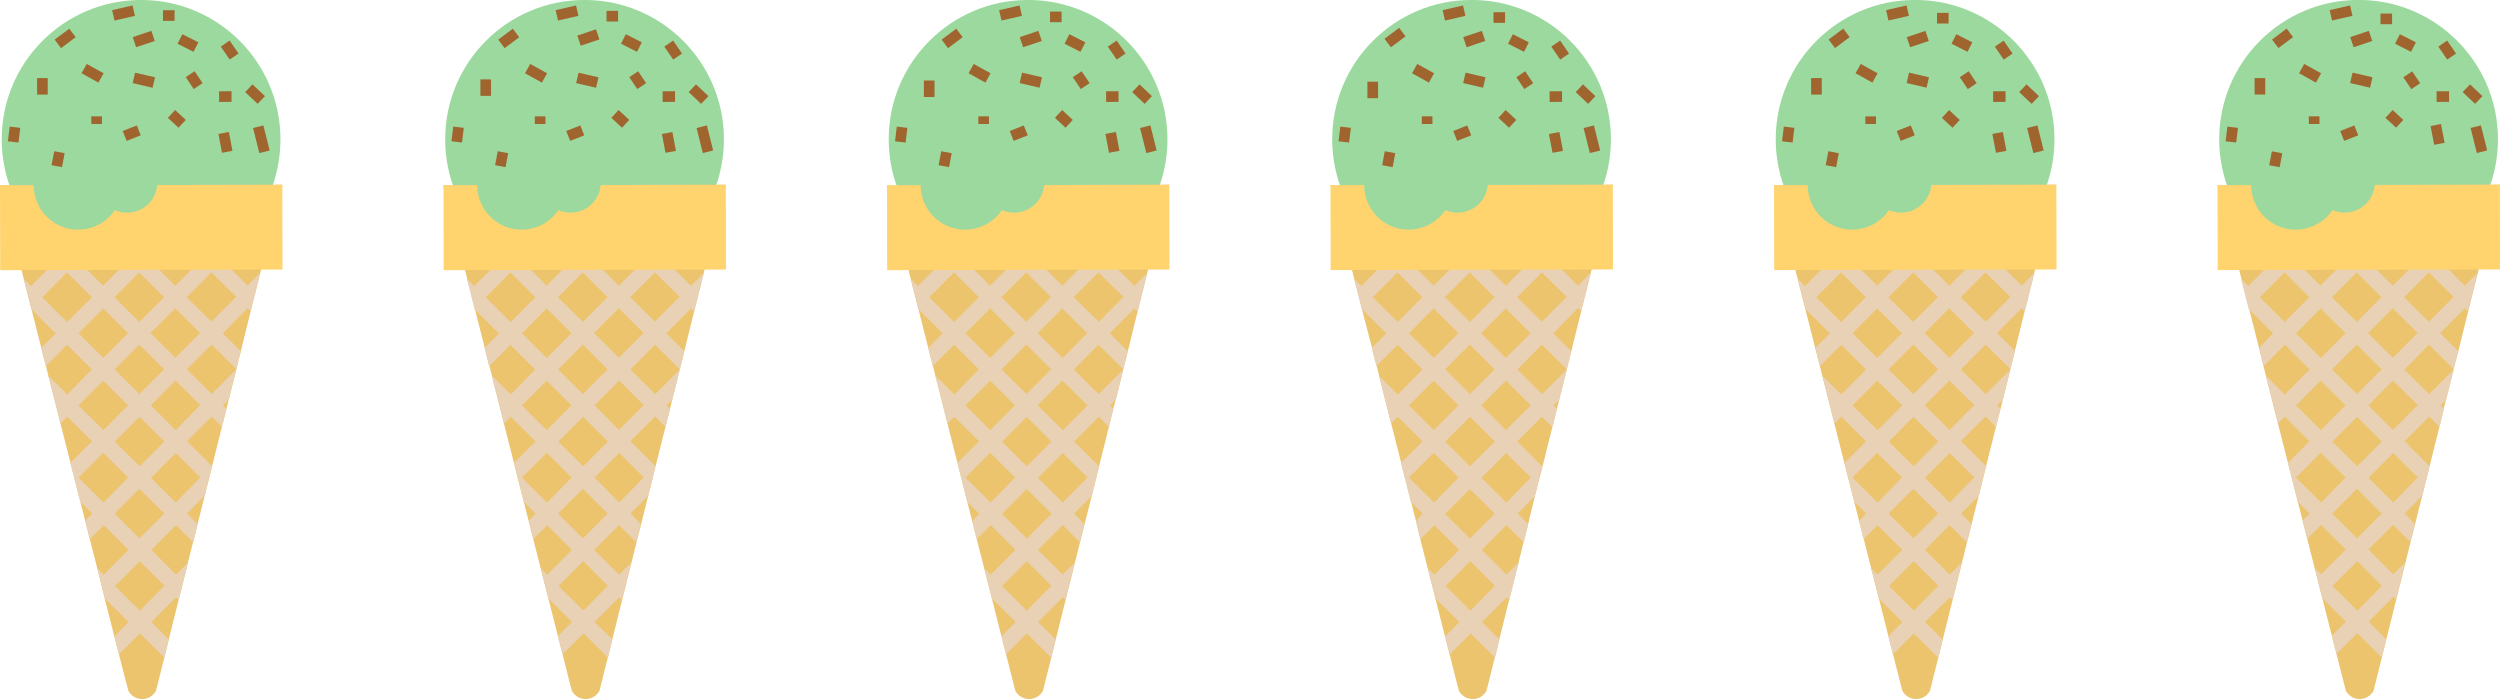 <svg xmlns="http://www.w3.org/2000/svg" viewBox="0 0 462.59 129.35"><defs><style>.cls-1{isolation:isolate;}.cls-2{fill:#9cd99e;}.cls-3{fill:#edc46e;}.cls-4{fill:#e8d1b5;mix-blend-mode:multiply;}.cls-5{fill:#ffd46e;}.cls-6{fill:#a0642f;}</style></defs><title>Icecream</title><g class="cls-1"><g id="Layer_2" data-name="Layer 2"><g id="Layer_1-2" data-name="Layer 1"><circle class="cls-2" cx="26.1" cy="25.79" r="25.79" transform="translate(-0.05 0.05) rotate(-0.12)"/><path class="cls-3" d="M52.24,34.19l-1,4L48.17,50.48,46.39,57.6,44.56,65l-.84,3.33v.07l-1.4,5.58-.42,1.69L41.06,79l-1.81,7.25-1.4,5.59L36.56,97l-.84,3.33-.94,3.77L33.06,111l-1.83,7.34-.83,3.35-1.19,4.76v0l-.34,1.36a2.9,2.9,0,0,1-5.12,0l-.33-1.26L22,121.07l-.86-3.34-1.77-7L18,105.17l-1.38-5.43-.85-3.34-.89-3.51-1.82-7.16L11.2,78.41l-.84-3.36h0L8.93,69.46,8.5,67.73l-.86-3.34-1.83-7.2L4.39,51.61,1.28,39.35,0,34.3Z"/><path class="cls-4" d="M52.24,34.19H51.05l-11.94,12-4.6-4.58,7.36-7.39H37.69l-5.28,5.3-4.6-4.58.7-.7H22.93l.7.7-4.58,4.59-5.29-5.27H9.58L17,41.64l-4.57,4.6L.4,34.3H0l1.28,5.05,9,9-4.57,4.6L4.39,51.61l1.42,5.58,4.51,4.51-2.69,2.7.86,3.34,3.93-3.95L17,68.37,12.45,73l-3.51-3.5L10.34,75h0l.84,3.36,1.26-1.26,4.59,4.57-4,4,1.82,7.16,2.2,2.19L15.77,96.4l.85,3.34,2.56-2.57,4.6,4.58-4.58,4.6L18,105.17l1.42,5.58,4.38,4.36-2.62,2.63.86,3.34,3.86-3.87,4.5,4.49.83-3.35L28,115.1l4.58-4.59.49.49,1.73-6.91-2.24,2.24L28,101.75l4.58-4.6,3.19,3.18L36.56,97,34.62,95l3.24-3.25,1.4-5.59-.06.06-4.6-4.58,4.58-4.59L41.06,79l.83-3.34L41.26,75l1.05-1.06,1.4-5.58L39.17,72.9l-4.6-4.57,4.58-4.6,4.57,4.55L44.56,65l-3.33-3.31L45.81,57l.57.57,1.78-7.12-2.36,2.37-4.6-4.58,10-10.07ZM37,48.28l-4.58,4.6-4.6-4.58,4.58-4.59ZM21.2,68.36l4.58-4.6,4.6,4.58L25.8,72.93Zm9.22,13.33-4.58,4.6-4.6-4.58,4.58-4.59ZM21.17,55l4.58-4.6L30.36,55l-4.58,4.6Zm4.55-18,4.6,4.57-4.58,4.6-4.6-4.58Zm-6.67,6.7,4.6,4.57-4.58,4.6-4.59-4.58ZM7.82,55l4.58-4.6L17,55l-4.57,4.6Zm6.7,6.67,4.57-4.6,4.6,4.58-4.58,4.6Zm0,13.35,4.57-4.59L23.72,75l-4.58,4.6Zm0,13.36,4.58-4.6,4.6,4.58L19.16,93Zm15.9,20L25.88,113l-4.6-4.57,4.58-4.6Zm-4.61-8.76-4.6-4.58,4.58-4.6,4.6,4.58Zm11.25-11.3L32.53,93l-4.6-4.58,4.58-4.6Zm0-13.36L32.5,79.6,27.9,75l4.58-4.6Zm-4.61-8.75-4.6-4.58,4.58-4.6,4.6,4.58Zm11.25-11.3-4.58,4.6L34.53,55l4.59-4.6Z"/><rect class="cls-5" x="0.02" y="34.25" width="52.24" height="15.69" transform="translate(-0.09 0.05) rotate(-0.12)"/><path class="cls-2" d="M22.67,34.25a8.22,8.22,0,1,1-8.23-8.2A8.22,8.22,0,0,1,22.67,34.25Z"/><circle class="cls-2" cx="23.51" cy="33.74" r="5.61" transform="translate(-0.06 0.05) rotate(-0.11)"/><rect class="cls-6" x="34.94" y="13.5" width="1.97" height="2.65" transform="translate(-2.15 22.6) rotate(-33.96)"/><rect class="cls-6" x="6.86" y="14.45" width="1.97" height="3.05" transform="translate(-0.04 0.02) rotate(-0.15)"/><polygon class="cls-6" points="35.8 9.59 32.85 8.09 33.74 6.33 36.7 7.83 35.8 9.59"/><rect class="cls-6" x="31.73" y="20.65" width="1.97" height="2.69" transform="translate(-5.66 31.01) rotate(-47.13)"/><rect class="cls-6" x="30.16" y="1.84" width="2.14" height="1.97" transform="matrix(1, 0, 0, 1, 0, 0.05)"/><polygon class="cls-6" points="47.67 19.22 45.36 17.04 46.72 15.61 49.02 17.79 47.67 19.22"/><rect class="cls-6" x="47.38" y="23.37" width="1.97" height="4.78" transform="translate(-4.8 12.47) rotate(-14)"/><rect class="cls-6" x="40.73" y="24.57" width="1.97" height="3.55" transform="translate(-4.19 8.26) rotate(-10.77)"/><polygon class="cls-6" points="23.43 26.07 22.71 24.24 25.31 23.21 26.04 25.04 23.43 26.07"/><rect class="cls-6" x="9.43" y="28.47" width="2.63" height="1.97" transform="translate(-20.19 34.52) rotate(-79.25)"/><polygon class="cls-6" points="18.87 22.94 16.9 22.94 16.89 21.53 18.86 21.53 18.87 22.94"/><rect class="cls-6" x="10.37" y="6.13" width="3.38" height="1.97" transform="matrix(0.8, -0.6, 0.6, 0.8, -1.86, 8.65)"/><rect class="cls-6" x="1.24" y="23.91" width="2.74" height="1.97" transform="translate(-22.42 24.54) rotate(-83.2)"/><rect class="cls-6" x="41.51" y="7.81" width="1.98" height="2.91" transform="translate(2.22 25.7) rotate(-34.5)"/><polygon class="cls-6" points="42.84 18.85 40.54 18.86 40.54 16.89 42.84 16.88 42.84 18.85"/><rect class="cls-6" x="24.78" y="6.24" width="3.64" height="1.97" transform="translate(-0.92 8.81) rotate(-18.5)"/><rect class="cls-6" x="20.92" y="1.42" width="3.88" height="1.97" transform="translate(0.04 5.17) rotate(-12.92)"/><polygon class="cls-6" points="18.21 15.29 15.09 13.55 16.04 11.83 19.17 13.56 18.21 15.29"/><rect class="cls-6" x="25.63" y="12.94" width="1.98" height="3.79" transform="translate(6.14 37.41) rotate(-76.91)"/><circle class="cls-2" cx="108.16" cy="25.79" r="25.79" transform="translate(-0.05 0.22) rotate(-0.12)"/><path class="cls-3" d="M134.3,34.19l-1,4-3.07,12.29-1.78,7.12L126.62,65l-.84,3.33v.07l-1.4,5.58L124,75.62,123.13,79l-1.81,7.25-1.4,5.59L118.63,97l-.84,3.33-.94,3.77L115.12,111l-1.83,7.34-.83,3.35-1.19,4.76v0l-.34,1.36a2.9,2.9,0,0,1-5.12,0l-.33-1.26-1.38-5.46-.86-3.34-1.77-7-1.42-5.58-1.38-5.43-.85-3.34-.89-3.51-1.82-7.16-1.86-7.32-.84-3.36h0L91,69.46l-.44-1.73-.86-3.34-1.83-7.2-1.42-5.58L83.35,39.35,82.06,34.3Z"/><path class="cls-4" d="M134.3,34.19h-1.18l-11.94,12-4.6-4.58,7.36-7.39h-4.18l-5.28,5.3-4.6-4.58.7-.7H105l.7.7-4.58,4.59-5.29-5.27H91.64L99,41.64l-4.57,4.6-12-11.94h-.4l1.28,5.05,9,9-4.57,4.6-1.33-1.33,1.42,5.58,4.51,4.51-2.69,2.7.86,3.34,3.93-3.95,4.59,4.58L94.51,73,91,69.46,92.41,75h0l.84,3.36,1.26-1.26,4.59,4.57-4,4,1.82,7.16,2.2,2.19L97.83,96.4l.85,3.34,2.56-2.57,4.6,4.58-4.58,4.6-1.2-1.19,1.42,5.58,4.38,4.36-2.62,2.63.86,3.34L108,117.2l4.5,4.49.83-3.35L110,115.1l4.58-4.59.49.49,1.73-6.91-2.24,2.24-4.6-4.58,4.58-4.6,3.19,3.18.84-3.33L116.68,95l3.24-3.25,1.4-5.59-.06.06-4.6-4.58,4.58-4.59L123.13,79l.83-3.34-.63-.63,1.05-1.06,1.4-5.58-4.55,4.55-4.6-4.57,4.58-4.6,4.57,4.55.84-3.33-3.33-3.31,4.58-4.6.57.57,1.78-7.12-2.36,2.37-4.6-4.58,10-10.07ZM119.09,48.28l-4.58,4.6-4.6-4.58,4.58-4.59ZM103.26,68.36l4.58-4.6,4.6,4.58-4.58,4.59Zm9.22,13.33-4.58,4.6-4.6-4.58,4.58-4.59ZM103.24,55l4.58-4.6,4.6,4.58-4.58,4.6Zm4.55-18,4.6,4.57-4.58,4.6-4.6-4.58Zm-6.67,6.7,4.6,4.57-4.58,4.6-4.59-4.58ZM89.88,55l4.58-4.6L99.06,55l-4.57,4.6Zm6.7,6.67,4.57-4.6,4.6,4.58-4.58,4.6Zm0,13.35,4.57-4.59,4.6,4.57-4.58,4.6Zm0,13.36,4.58-4.6,4.6,4.58L101.23,93Zm15.9,20L107.95,113l-4.6-4.57,4.58-4.6Zm-4.61-8.76-4.6-4.58,4.58-4.6,4.6,4.58Zm11.25-11.3L114.59,93,110,88.38l4.58-4.6Zm0-13.36-4.59,4.6L110,75l4.58-4.6Zm-4.61-8.75-4.6-4.58,4.58-4.6,4.6,4.58Zm11.25-11.3-4.58,4.6L116.6,55l4.59-4.6Z"/><rect class="cls-5" x="82.08" y="34.25" width="52.24" height="15.69" transform="translate(-0.09 0.22) rotate(-0.12)"/><path class="cls-2" d="M104.74,34.25a8.22,8.22,0,1,1-8.23-8.2A8.22,8.22,0,0,1,104.74,34.25Z"/><circle class="cls-2" cx="105.57" cy="33.74" r="5.61" transform="translate(-0.06 0.2) rotate(-0.11)"/><rect class="cls-6" x="117.01" y="13.5" width="1.97" height="2.65" transform="translate(11.85 68.45) rotate(-33.96)"/><rect class="cls-6" x="88.93" y="14.45" width="1.97" height="3.05" transform="matrix(1, 0, 0, 1, -0.04, 0.24)"/><polygon class="cls-6" points="117.87 9.59 114.91 8.09 115.8 6.33 118.76 7.83 117.87 9.59"/><rect class="cls-6" x="113.79" y="20.65" width="1.97" height="2.69" transform="translate(20.57 91.15) rotate(-47.13)"/><rect class="cls-6" x="112.23" y="1.84" width="2.14" height="1.97" transform="matrix(1, 0, 0, 1, 0, 0.17)"/><polygon class="cls-6" points="129.73 19.22 127.43 17.04 128.78 15.61 131.09 17.79 129.73 19.22"/><rect class="cls-6" x="129.44" y="23.37" width="1.97" height="4.78" transform="translate(-2.36 32.32) rotate(-14)"/><rect class="cls-6" x="122.79" y="24.57" width="1.97" height="3.55" transform="translate(-2.74 23.6) rotate(-10.77)"/><polygon class="cls-6" points="105.5 26.07 104.77 24.24 107.38 23.21 108.11 25.04 105.5 26.07"/><rect class="cls-6" x="91.5" y="28.47" width="2.63" height="1.97" transform="translate(46.57 115.15) rotate(-79.25)"/><polygon class="cls-6" points="100.93 22.94 98.96 22.94 98.96 21.53 100.93 21.53 100.93 22.94"/><rect class="cls-6" x="92.44" y="6.13" width="3.38" height="1.97" transform="translate(14.52 57.84) rotate(-36.83)"/><rect class="cls-6" x="83.31" y="23.91" width="2.74" height="1.97" transform="translate(49.93 106.03) rotate(-83.2)"/><rect class="cls-6" x="123.57" y="7.81" width="1.98" height="2.91" transform="translate(16.66 72.18) rotate(-34.5)"/><polygon class="cls-6" points="124.91 18.85 122.61 18.86 122.61 16.89 124.91 16.88 124.91 18.85"/><rect class="cls-6" x="106.85" y="6.24" width="3.64" height="1.97" transform="matrix(0.95, -0.32, 0.32, 0.95, 3.32, 34.85)"/><rect class="cls-6" x="102.98" y="1.42" width="3.88" height="1.97" transform="translate(2.12 23.52) rotate(-12.92)"/><polygon class="cls-6" points="100.27 15.29 97.15 13.55 98.11 11.83 101.23 13.56 100.27 15.29"/><rect class="cls-6" x="107.69" y="12.94" width="1.98" height="3.79" transform="translate(69.61 117.34) rotate(-76.91)"/><circle class="cls-2" cx="190.23" cy="25.79" r="25.79" transform="translate(-0.05 0.39) rotate(-0.12)"/><path class="cls-3" d="M216.36,34.19l-1,4-3.07,12.29-1.78,7.12L208.69,65l-.84,3.33v.07l-1.4,5.58L206,75.62,205.19,79l-1.81,7.25L202,91.8,200.69,97l-.84,3.33-.94,3.77L197.18,111l-1.83,7.34-.83,3.35-1.19,4.76v0l-.34,1.36a2.9,2.9,0,0,1-5.12,0l-.33-1.26-1.38-5.46-.86-3.34-1.77-7-1.42-5.58-1.38-5.43-.85-3.34L179,92.89l-1.82-7.16-1.86-7.32-.84-3.36h0l-1.41-5.58-.44-1.73-.86-3.34-1.83-7.2-1.42-5.58-3.11-12.25-1.28-5.05Z"/><path class="cls-4" d="M216.36,34.19h-1.18l-11.94,12-4.6-4.58L206,34.22h-4.18l-5.28,5.3-4.6-4.58.7-.7h-5.58l.7.7-4.58,4.59-5.29-5.27h-4.18l7.39,7.36-4.57,4.6-12-11.94h-.4l1.28,5.05,9,9-4.57,4.6-1.33-1.33,1.42,5.58,4.51,4.51-2.69,2.7.86,3.34,3.93-3.95,4.59,4.58L176.58,73l-3.51-3.5L174.47,75h0l.84,3.36,1.26-1.26,4.59,4.57-4,4L179,92.89l2.2,2.19L179.9,96.4l.85,3.34,2.56-2.57,4.6,4.58-4.58,4.6-1.2-1.19,1.42,5.58,4.38,4.36-2.62,2.63.86,3.34L190,117.2l4.5,4.49.83-3.35-3.25-3.24,4.58-4.59.49.49,1.73-6.91-2.24,2.24-4.6-4.58,4.58-4.6,3.19,3.18.84-3.33L198.75,95,202,91.8l1.4-5.59-.06.06-4.6-4.58,4.58-4.59L205.19,79l.83-3.34-.63-.63,1.05-1.06,1.4-5.58-4.55,4.55-4.6-4.57,4.58-4.6,4.57,4.55.84-3.33-3.33-3.31,4.58-4.6.57.57,1.78-7.12-2.36,2.37-4.6-4.58,10-10.07ZM201.15,48.28l-4.58,4.6L192,48.3l4.58-4.59ZM185.33,68.36l4.58-4.6,4.6,4.58-4.58,4.59Zm9.22,13.33L190,86.3l-4.6-4.58,4.58-4.59ZM185.3,55l4.58-4.6,4.6,4.58-4.58,4.6Zm4.55-18,4.6,4.57-4.58,4.6-4.6-4.58Zm-6.67,6.7,4.6,4.57-4.58,4.6-4.59-4.58ZM171.94,55l4.58-4.6L181.12,55l-4.57,4.6Zm6.7,6.67,4.57-4.6,4.6,4.58-4.58,4.6Zm0,13.35,4.57-4.59,4.6,4.57-4.58,4.6Zm0,13.36,4.58-4.6,4.6,4.58L183.29,93Zm15.9,20L190,113l-4.6-4.57,4.58-4.6ZM190,99.66l-4.6-4.58,4.58-4.6,4.6,4.58Zm11.25-11.3L196.65,93l-4.6-4.58,4.58-4.6Zm0-13.36-4.59,4.6L192,75l4.58-4.6Zm-4.61-8.75L192,61.66l4.58-4.6,4.6,4.58Zm11.25-11.3-4.58,4.6L198.66,55l4.59-4.6Z"/><rect class="cls-5" x="164.14" y="34.25" width="52.24" height="15.69" transform="translate(-0.09 0.39) rotate(-0.12)"/><path class="cls-2" d="M186.8,34.25a8.22,8.22,0,1,1-8.23-8.2A8.22,8.22,0,0,1,186.8,34.25Z"/><circle class="cls-2" cx="187.64" cy="33.74" r="5.61" transform="translate(-0.06 0.36) rotate(-0.11)"/><rect class="cls-6" x="199.07" y="13.5" width="1.97" height="2.65" transform="translate(25.85 114.29) rotate(-33.96)"/><rect class="cls-6" x="170.99" y="14.45" width="1.97" height="3.05" transform="matrix(1, 0, 0, 1, -0.04, 0.45)"/><polygon class="cls-6" points="199.93 9.59 196.98 8.09 197.87 6.33 200.83 7.83 199.93 9.59"/><rect class="cls-6" x="195.86" y="20.65" width="1.97" height="2.69" transform="translate(46.81 151.3) rotate(-47.13)"/><rect class="cls-6" x="194.29" y="1.84" width="2.14" height="1.97" transform="matrix(1, 0, 0, 1, 0, 0.3)"/><polygon class="cls-6" points="211.8 19.22 209.49 17.04 210.85 15.61 213.15 17.79 211.8 19.22"/><rect class="cls-6" x="211.5" y="23.37" width="1.97" height="4.78" transform="translate(0.08 52.17) rotate(-14)"/><rect class="cls-6" x="204.86" y="24.57" width="1.97" height="3.55" transform="translate(-1.3 38.93) rotate(-10.77)"/><polygon class="cls-6" points="187.56 26.07 186.84 24.24 189.44 23.21 190.17 25.04 187.56 26.07"/><rect class="cls-6" x="173.56" y="28.47" width="2.63" height="1.97" transform="translate(113.33 195.77) rotate(-79.25)"/><polygon class="cls-6" points="183 22.94 181.03 22.94 181.02 21.53 182.99 21.53 183 22.94"/><rect class="cls-6" x="174.5" y="6.13" width="3.38" height="1.97" transform="translate(30.89 107.03) rotate(-36.83)"/><rect class="cls-6" x="165.37" y="23.91" width="2.74" height="1.97" transform="translate(122.29 187.52) rotate(-83.2)"/><rect class="cls-6" x="205.64" y="7.81" width="1.98" height="2.91" transform="translate(31.09 118.67) rotate(-34.5)"/><polygon class="cls-6" points="206.97 18.85 204.67 18.86 204.67 16.89 206.97 16.88 206.97 18.85"/><rect class="cls-6" x="188.91" y="6.24" width="3.64" height="1.97" transform="translate(7.56 60.89) rotate(-18.5)"/><rect class="cls-6" x="185.04" y="1.42" width="3.88" height="1.97" transform="translate(4.2 41.87) rotate(-12.92)"/><polygon class="cls-6" points="182.34 15.29 179.22 13.55 180.17 11.83 183.29 13.56 182.34 15.29"/><rect class="cls-6" x="189.76" y="12.94" width="1.98" height="3.79" transform="translate(133.09 197.27) rotate(-76.91)"/><circle class="cls-2" cx="272.29" cy="25.79" r="25.79" transform="translate(-0.05 0.56) rotate(-0.12)"/><path class="cls-3" d="M298.43,34.19l-1,4-3.07,12.29-1.78,7.12L290.75,65l-.84,3.33v.07l-1.4,5.58-.42,1.69L287.25,79l-1.81,7.25L284,91.8,282.76,97l-.84,3.33-.94,3.77L279.25,111l-1.83,7.34-.83,3.35-1.19,4.76v0l-.34,1.36a2.9,2.9,0,0,1-5.12,0l-.33-1.26-1.38-5.46-.86-3.34-1.77-7-1.42-5.58-1.38-5.43L262,96.4l-.89-3.51-1.82-7.16-1.86-7.32-.84-3.36h0l-1.41-5.58-.44-1.73-.86-3.34L252,57.19l-1.42-5.58-3.11-12.25-1.28-5.05Z"/><path class="cls-4" d="M298.43,34.19h-1.18l-11.94,12-4.6-4.58,7.36-7.39h-4.18l-5.28,5.3L274,34.94l.7-.7h-5.58l.7.7-4.58,4.59-5.29-5.27h-4.18l7.39,7.36-4.57,4.6-12-11.94h-.4l1.28,5.05,9,9-4.57,4.6-1.33-1.33L252,57.19l4.51,4.51-2.69,2.7.86,3.34,3.93-3.95,4.59,4.58L258.64,73l-3.51-3.5L256.54,75h0l.84,3.36,1.26-1.26,4.59,4.57-4,4,1.82,7.16,2.2,2.19L262,96.4l.85,3.34,2.56-2.57,4.6,4.58-4.58,4.6-1.2-1.19,1.42,5.58,4.38,4.36-2.62,2.63.86,3.34,3.86-3.87,4.5,4.49.83-3.35-3.25-3.24,4.58-4.59.49.49,1.73-6.91-2.24,2.24-4.6-4.58,4.58-4.6,3.19,3.18.84-3.33L280.81,95,284,91.8l1.4-5.59-.06.06-4.6-4.58,4.58-4.59L287.25,79l.83-3.34-.63-.63,1.05-1.06,1.4-5.58-4.55,4.55-4.6-4.57,4.58-4.6,4.57,4.55.84-3.33-3.33-3.31L292,57l.57.57,1.78-7.12L292,52.86l-4.6-4.58,10-10.07ZM283.22,48.28l-4.58,4.6L274,48.3l4.58-4.59ZM267.39,68.36l4.58-4.6,4.6,4.58L272,72.93Zm9.22,13.33L272,86.3l-4.6-4.58L272,77.12ZM267.36,55l4.58-4.6,4.6,4.58L272,59.58Zm4.55-18,4.6,4.57-4.58,4.6-4.6-4.58Zm-6.67,6.7,4.6,4.57-4.58,4.6-4.59-4.58ZM254,55l4.58-4.6L263.19,55l-4.57,4.6Zm6.7,6.67,4.57-4.6,4.6,4.58-4.58,4.6Zm0,13.35,4.57-4.59,4.6,4.57-4.58,4.6Zm0,13.36,4.58-4.6,4.6,4.58L265.35,93Zm15.9,20L272.08,113l-4.6-4.57,4.58-4.6ZM272,99.66l-4.6-4.58,4.58-4.6,4.6,4.58Zm11.25-11.3L278.72,93l-4.6-4.58,4.58-4.6Zm0-13.36-4.59,4.6L274.09,75l4.58-4.6Zm-4.61-8.75-4.6-4.58,4.58-4.6,4.6,4.58Zm11.25-11.3-4.58,4.6L280.73,55l4.59-4.6Z"/><rect class="cls-5" x="246.21" y="34.25" width="52.24" height="15.69" transform="translate(-0.09 0.55) rotate(-0.12)"/><path class="cls-2" d="M268.86,34.25a8.22,8.22,0,1,1-8.23-8.2A8.22,8.22,0,0,1,268.86,34.25Z"/><circle class="cls-2" cx="269.7" cy="33.74" r="5.61" transform="translate(-0.06 0.52) rotate(-0.11)"/><rect class="cls-6" x="281.14" y="13.5" width="1.97" height="2.65" transform="translate(39.85 160.14) rotate(-33.96)"/><rect class="cls-6" x="253.06" y="14.45" width="1.97" height="3.05" transform="matrix(1, 0, 0, 1, -0.04, 0.67)"/><polygon class="cls-6" points="282 9.59 279.04 8.09 279.93 6.33 282.89 7.83 282 9.59"/><rect class="cls-6" x="277.92" y="20.65" width="1.97" height="2.69" transform="translate(73.04 211.44) rotate(-47.13)"/><rect class="cls-6" x="276.35" y="1.84" width="2.14" height="1.97" transform="matrix(1, 0, 0, 1, 0, 0.42)"/><polygon class="cls-6" points="293.86 19.22 291.56 17.04 292.91 15.61 295.21 17.79 293.86 19.22"/><rect class="cls-6" x="293.57" y="23.37" width="1.97" height="4.78" transform="translate(2.52 72.03) rotate(-14)"/><rect class="cls-6" x="286.92" y="24.57" width="1.97" height="3.55" transform="translate(0.15 54.27) rotate(-10.77)"/><polygon class="cls-6" points="269.63 26.07 268.9 24.24 271.5 23.21 272.23 25.04 269.63 26.07"/><rect class="cls-6" x="255.63" y="28.47" width="2.63" height="1.97" transform="translate(180.1 276.4) rotate(-79.25)"/><polygon class="cls-6" points="265.06 22.94 263.09 22.94 263.09 21.53 265.05 21.53 265.06 22.94"/><rect class="cls-6" x="256.56" y="6.13" width="3.38" height="1.97" transform="matrix(0.8, -0.6, 0.6, 0.8, 47.26, 156.21)"/><rect class="cls-6" x="247.43" y="23.91" width="2.74" height="1.97" transform="translate(194.64 269) rotate(-83.2)"/><rect class="cls-6" x="287.7" y="7.81" width="1.98" height="2.91" transform="translate(45.52 165.15) rotate(-34.5)"/><polygon class="cls-6" points="289.04 18.85 286.74 18.86 286.73 16.89 289.03 16.88 289.04 18.85"/><rect class="cls-6" x="270.97" y="6.24" width="3.64" height="1.97" transform="translate(11.8 86.93) rotate(-18.5)"/><rect class="cls-6" x="267.11" y="1.42" width="3.88" height="1.97" transform="translate(6.27 60.22) rotate(-12.92)"/><polygon class="cls-6" points="264.4 15.29 261.28 13.55 262.24 11.83 265.36 13.56 264.4 15.29"/><rect class="cls-6" x="271.82" y="12.94" width="1.98" height="3.79" transform="translate(196.57 277.2) rotate(-76.91)"/><circle class="cls-2" cx="354.36" cy="25.79" r="25.79" transform="translate(-0.05 0.73) rotate(-0.12)"/><path class="cls-3" d="M380.49,34.19l-1,4-3.07,12.29-1.78,7.12L372.81,65,372,68.28v.07l-1.4,5.58-.42,1.69L369.32,79l-1.81,7.25-1.4,5.59L364.82,97l-.84,3.33-.94,3.77L361.31,111l-1.83,7.34-.83,3.35-1.19,4.76v0l-.34,1.36a2.9,2.9,0,0,1-5.12,0l-.33-1.26-1.38-5.46-.86-3.34-1.77-7-1.42-5.58-1.38-5.43L344,96.4l-.89-3.51-1.82-7.16-1.86-7.32-.84-3.36h0l-1.41-5.58-.44-1.73-.86-3.34-1.83-7.2-1.42-5.58-3.11-12.25-1.28-5.05Z"/><path class="cls-4" d="M380.49,34.19h-1.18l-11.94,12-4.6-4.58,7.36-7.39h-4.18l-5.28,5.3-4.6-4.58.7-.7h-5.58l.7.7-4.58,4.59L342,34.27h-4.18l7.39,7.36-4.57,4.6-12-11.94h-.4l1.28,5.05,9,9L334,52.94l-1.33-1.33,1.42,5.58,4.51,4.51-2.69,2.7.86,3.34,3.93-3.95,4.59,4.58L340.7,73l-3.51-3.5L338.6,75h0l.84,3.36,1.26-1.26,4.59,4.57-4,4,1.82,7.16,2.2,2.19L344,96.4l.85,3.34,2.56-2.57,4.6,4.58-4.58,4.6-1.2-1.19,1.42,5.58,4.38,4.36-2.62,2.63.86,3.34,3.86-3.87,4.5,4.49.83-3.35-3.25-3.24,4.58-4.59.49.49,1.73-6.91-2.24,2.24-4.6-4.58,4.58-4.6,3.19,3.18.84-3.33L362.87,95l3.24-3.25,1.4-5.59-.06.06-4.6-4.58,4.58-4.59L369.32,79l.83-3.34-.63-.63,1.05-1.06,1.4-5.58-4.55,4.55-4.6-4.57,4.58-4.6L372,68.28l.84-3.33-3.33-3.31,4.58-4.6.57.57,1.78-7.12-2.36,2.37-4.6-4.58,10-10.07ZM365.28,48.28l-4.58,4.6-4.6-4.58,4.58-4.59ZM349.45,68.36l4.58-4.6,4.6,4.58-4.58,4.59Zm9.22,13.33-4.58,4.6-4.6-4.58,4.58-4.59ZM349.43,55l4.58-4.6,4.6,4.58L354,59.58ZM354,37l4.6,4.57L354,46.21l-4.6-4.58Zm-6.67,6.7,4.6,4.57-4.58,4.6-4.59-4.58ZM336.07,55l4.58-4.6L345.25,55l-4.57,4.6Zm6.7,6.67,4.57-4.6,4.6,4.58-4.58,4.6Zm0,13.35,4.57-4.59L352,75l-4.58,4.6Zm0,13.36,4.58-4.6,4.6,4.58L347.42,93Zm15.9,20L354.14,113l-4.6-4.57,4.58-4.6Zm-4.61-8.76-4.6-4.58,4.58-4.6,4.6,4.58Zm11.25-11.3L360.78,93l-4.6-4.58,4.58-4.6Zm0-13.36-4.59,4.6L356.15,75l4.58-4.6Zm-4.61-8.75-4.6-4.58,4.58-4.6,4.6,4.58ZM372,54.95l-4.58,4.6L362.79,55l4.59-4.6Z"/><rect class="cls-5" x="328.27" y="34.25" width="52.24" height="15.69" transform="translate(-0.08 0.72) rotate(-0.12)"/><path class="cls-2" d="M350.93,34.25a8.22,8.22,0,1,1-8.23-8.2A8.22,8.22,0,0,1,350.93,34.25Z"/><circle class="cls-2" cx="351.77" cy="33.74" r="5.61" transform="translate(-0.06 0.67) rotate(-0.11)"/><rect class="cls-6" x="363.2" y="13.5" width="1.97" height="2.65" transform="translate(53.85 205.98) rotate(-33.96)"/><rect class="cls-6" x="335.12" y="14.45" width="1.97" height="3.05" transform="translate(-0.04 0.88) rotate(-0.15)"/><polygon class="cls-6" points="364.06 9.59 361.1 8.09 361.99 6.33 364.95 7.83 364.06 9.59"/><rect class="cls-6" x="359.98" y="20.65" width="1.97" height="2.69" transform="translate(99.27 271.59) rotate(-47.13)"/><rect class="cls-6" x="358.42" y="1.84" width="2.14" height="1.97" transform="matrix(1, 0, 0, 1, 0, 0.54)"/><polygon class="cls-6" points="375.93 19.22 373.62 17.04 374.98 15.61 377.28 17.79 375.93 19.22"/><rect class="cls-6" x="375.63" y="23.37" width="1.97" height="4.78" transform="translate(4.96 91.88) rotate(-14)"/><rect class="cls-6" x="368.98" y="24.57" width="1.97" height="3.55" transform="translate(1.59 69.6) rotate(-10.77)"/><polygon class="cls-6" points="351.69 26.07 350.96 24.24 353.57 23.21 354.3 25.04 351.69 26.07"/><rect class="cls-6" x="337.69" y="28.47" width="2.63" height="1.97" transform="translate(246.86 357.02) rotate(-79.25)"/><polygon class="cls-6" points="347.12 22.94 345.15 22.94 345.15 21.53 347.12 21.53 347.12 22.94"/><rect class="cls-6" x="338.63" y="6.13" width="3.38" height="1.97" transform="translate(63.64 205.4) rotate(-36.83)"/><rect class="cls-6" x="329.5" y="23.91" width="2.74" height="1.97" transform="translate(266.99 350.49) rotate(-83.2)"/><rect class="cls-6" x="369.76" y="7.81" width="1.98" height="2.91" transform="translate(59.96 211.63) rotate(-34.5)"/><polygon class="cls-6" points="371.1 18.85 368.8 18.86 368.8 16.89 371.1 16.88 371.1 18.85"/><rect class="cls-6" x="353.04" y="6.24" width="3.64" height="1.97" transform="translate(16.04 112.97) rotate(-18.5)"/><rect class="cls-6" x="349.17" y="1.42" width="3.88" height="1.97" transform="translate(8.35 78.56) rotate(-12.92)"/><polygon class="cls-6" points="346.46 15.29 343.34 13.55 344.3 11.83 347.42 13.56 346.46 15.29"/><rect class="cls-6" x="353.89" y="12.94" width="1.98" height="3.79" transform="translate(260.04 357.13) rotate(-76.91)"/><circle class="cls-2" cx="436.42" cy="25.79" r="25.79" transform="translate(-0.05 0.9) rotate(-0.12)"/><path class="cls-3" d="M462.56,34.19l-1,4-3.07,12.29-1.78,7.12L454.88,65,454,68.28v.07l-1.4,5.58-.42,1.69L451.38,79l-1.81,7.25-1.4,5.59L446.88,97l-.84,3.33-.94,3.77L443.38,111l-1.83,7.34-.83,3.35-1.19,4.76v0l-.34,1.36a2.9,2.9,0,0,1-5.12,0l-.33-1.26-1.38-5.46-.86-3.34-1.77-7-1.42-5.58-1.38-5.43-.85-3.34-.89-3.51-1.82-7.16-1.86-7.32-.84-3.36h0l-1.41-5.58-.44-1.73L418,64.39l-1.83-7.2-1.42-5.58L411.6,39.35l-1.28-5.05Z"/><path class="cls-4" d="M462.56,34.19h-1.18l-11.94,12-4.6-4.58,7.36-7.39H448l-5.28,5.3-4.6-4.58.7-.7h-5.58l.7.7-4.58,4.59-5.29-5.27H419.9l7.39,7.36-4.57,4.6-12-11.94h-.4l1.28,5.05,9,9L416,52.94l-1.33-1.33,1.42,5.58,4.51,4.51L418,64.39l.86,3.34,3.93-3.95,4.59,4.58L422.77,73l-3.51-3.5L420.66,75h0l.84,3.36,1.26-1.26,4.59,4.57-4,4,1.82,7.16,2.2,2.19-1.31,1.31.85,3.34,2.56-2.57,4.6,4.58-4.58,4.6-1.2-1.19,1.42,5.58,4.38,4.36-2.62,2.63.86,3.34,3.86-3.87,4.5,4.49.83-3.35-3.25-3.24,4.58-4.59.49.49,1.73-6.91-2.24,2.24-4.6-4.58,4.58-4.6,3.19,3.18.84-3.33L444.94,95l3.24-3.25,1.4-5.59-.06.06-4.6-4.58,4.58-4.59L451.38,79l.83-3.34-.63-.63,1.05-1.06,1.4-5.58-4.55,4.55-4.6-4.57,4.58-4.6L454,68.28l.84-3.33-3.33-3.31,4.58-4.6.57.57,1.78-7.12-2.36,2.37-4.6-4.58,10-10.07ZM447.34,48.28l-4.58,4.6-4.6-4.58,4.58-4.59ZM431.52,68.36l4.58-4.6,4.6,4.58-4.58,4.59Zm9.22,13.33-4.58,4.6-4.6-4.58,4.58-4.59ZM431.49,55l4.58-4.6,4.6,4.58-4.58,4.6ZM436,37l4.6,4.57-4.58,4.6-4.6-4.58Zm-6.67,6.7,4.6,4.57-4.58,4.6-4.59-4.58ZM418.14,55l4.58-4.6L427.31,55l-4.57,4.6Zm6.7,6.67,4.57-4.6,4.6,4.58-4.58,4.6Zm0,13.35,4.57-4.59L434,75l-4.58,4.6Zm0,13.36,4.58-4.6,4.6,4.58L429.48,93Zm15.9,20L436.2,113l-4.6-4.57,4.58-4.6Zm-4.61-8.76-4.6-4.58,4.58-4.6,4.6,4.58Zm11.25-11.3L442.84,93l-4.6-4.58,4.58-4.6Zm0-13.36-4.59,4.6L438.22,75l4.58-4.6Zm-4.61-8.75-4.6-4.58,4.58-4.6,4.6,4.58ZM454,54.95l-4.58,4.6L444.85,55l4.59-4.6Z"/><rect class="cls-5" x="410.33" y="34.25" width="52.24" height="15.69" transform="translate(-0.08 0.89) rotate(-0.12)"/><path class="cls-2" d="M433,34.25a8.22,8.22,0,1,1-8.23-8.2A8.22,8.22,0,0,1,433,34.25Z"/><circle class="cls-2" cx="433.83" cy="33.74" r="5.61" transform="translate(-0.06 0.83) rotate(-0.11)"/><rect class="cls-6" x="445.26" y="13.5" width="1.97" height="2.65" transform="translate(67.85 251.83) rotate(-33.96)"/><rect class="cls-6" x="417.18" y="14.45" width="1.97" height="3.05" transform="translate(-0.04 1.09) rotate(-0.15)"/><polygon class="cls-6" points="446.12 9.59 443.17 8.09 444.06 6.33 447.02 7.83 446.12 9.59"/><rect class="cls-6" x="442.05" y="20.65" width="1.97" height="2.69" transform="translate(125.51 331.73) rotate(-47.13)"/><rect class="cls-6" x="440.48" y="1.84" width="2.14" height="1.97" transform="matrix(1, 0, 0, 1, 0, 0.67)"/><polygon class="cls-6" points="457.99 19.22 455.68 17.04 457.04 15.61 459.34 17.79 457.99 19.22"/><rect class="cls-6" x="457.7" y="23.37" width="1.97" height="4.78" transform="translate(7.39 111.73) rotate(-14)"/><rect class="cls-6" x="451.05" y="24.57" width="1.97" height="3.55" transform="matrix(0.98, -0.19, 0.19, 0.98, 3.04, 84.94)"/><polygon class="cls-6" points="433.75 26.07 433.03 24.24 435.63 23.21 436.36 25.04 433.75 26.07"/><rect class="cls-6" x="419.75" y="28.47" width="2.63" height="1.97" transform="translate(313.62 437.65) rotate(-79.25)"/><polygon class="cls-6" points="429.19 22.94 427.22 22.94 427.21 21.53 429.18 21.53 429.19 22.94"/><rect class="cls-6" x="420.69" y="6.13" width="3.38" height="1.97" transform="translate(80.01 254.59) rotate(-36.83)"/><rect class="cls-6" x="411.56" y="23.91" width="2.74" height="1.97" transform="translate(339.35 431.98) rotate(-83.2)"/><rect class="cls-6" x="451.83" y="7.81" width="1.98" height="2.91" transform="translate(74.39 258.11) rotate(-34.5)"/><polygon class="cls-6" points="453.16 18.85 450.86 18.86 450.86 16.89 453.16 16.88 453.16 18.85"/><rect class="cls-6" x="435.1" y="6.24" width="3.64" height="1.97" transform="translate(20.28 139.01) rotate(-18.5)"/><rect class="cls-6" x="431.24" y="1.42" width="3.88" height="1.97" transform="translate(10.43 96.91) rotate(-12.92)"/><polygon class="cls-6" points="428.53 15.29 425.41 13.55 426.36 11.83 429.49 13.56 428.53 15.29"/><rect class="cls-6" x="435.95" y="12.94" width="1.98" height="3.79" transform="translate(323.52 437.06) rotate(-76.91)"/></g></g></g></svg>